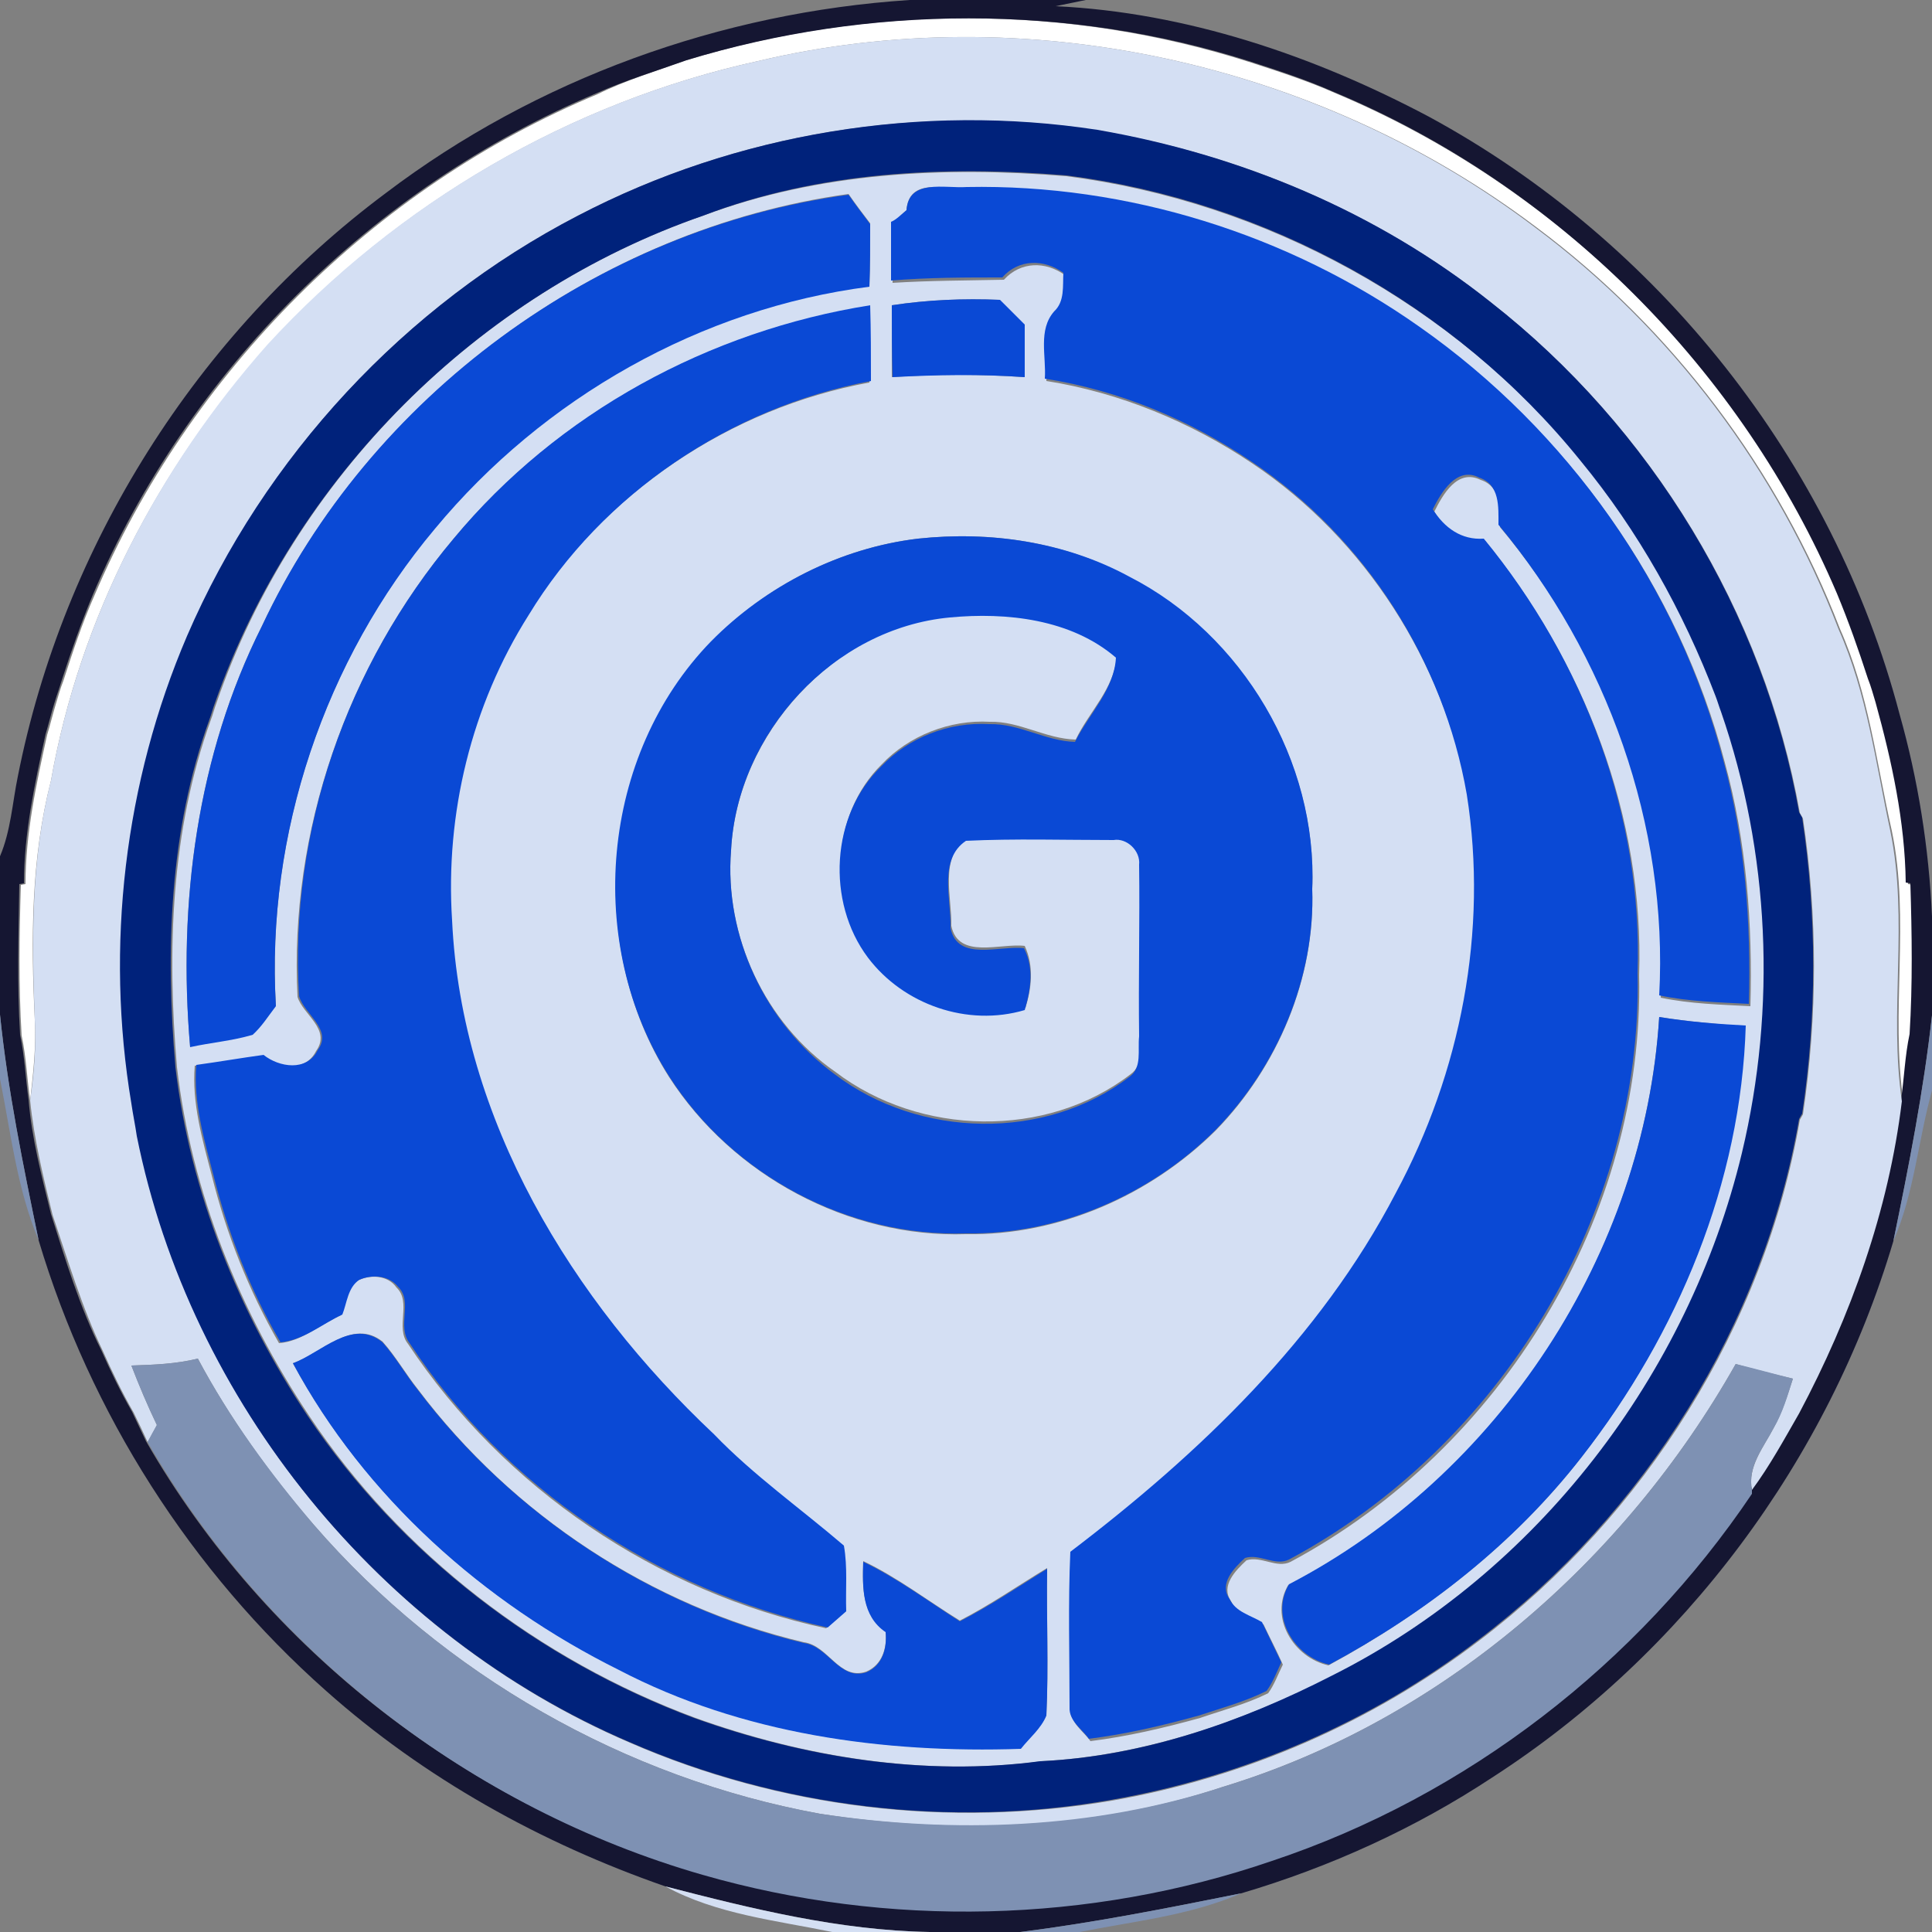 <?xml version="1.0" encoding="utf-8"?>
<!-- Generator: Adobe Illustrator 26.0.3, SVG Export Plug-In . SVG Version: 6.00 Build 0)  -->
<svg version="1.1" id="Layer_1" xmlns="http://www.w3.org/2000/svg" xmlns:xlink="http://www.w3.org/1999/xlink" x="0px" y="0px"
	 viewBox="0 0 250 250" style="enable-background:new 0 0 250 250;" xml:space="preserve">
<rect x="0" y="0" width="250" height="250" fill="#808080" stroke="none"/>
<style type="text/css">
	.st0{fill:#FFFFFF;}
	.st1{fill:#151632;}
	.st2{fill:#D4DFF3;}
	.st3{fill:#00227B;}
	.st4{fill:#0A49D5;}
	.st5{fill:#7E91B3;}
</style>
<g id="_x23_ffffffff">
	<path class="st0" d="M88.8,7.8c23.7-7.3,49.5-7.3,73.1,0.3c3.7,1.2,7.4,2.4,11,4c29,12.2,52.8,36,65.1,64.9c1.5,3.6,2.8,7.3,4,11
		c0.3,1,0.7,2.1,1,3.1c2.1,7.6,3.8,15.4,3.9,23.3l0.6,0.1c0.1,6.5,0.3,13-0.1,19.5c-0.6,2.8-0.7,5.6-1.1,8.5
		c-1.7-11.6,0.9-23.5-1.5-35c-2-8.8-3-17.8-6.7-26.1c-7.9-20.5-21.6-38.8-39.3-52C170.4,8,132.6-0.3,98.1,7.9
		c-24.2,5.3-46.7,18.4-63.4,36.8C20.5,60.5,10.3,80,6.6,101c-2.6,10.1-2.6,20.6-2.1,30.9c0.2,3.5-0.2,7-0.6,10.5
		c-0.4-2.8-0.5-5.6-1.1-8.4c-0.4-6.5-0.3-13-0.1-19.5l0.6-0.1c0-6.5,1.4-13,2.8-19.3c0.4-1.3,0.7-2.6,1.1-3.9c0.3-1,0.6-2.1,1-3.1
		c1.2-3.7,2.4-7.4,4-11c12.3-28.9,36.1-52.8,65.1-64.9C80.9,10.4,84.9,9.2,88.8,7.8z"/>
</g>
<g id="_x23_151632ff">
	<path class="st1" d="M117.7,0h22.8l-3.9,0.8c16.9,0.8,33.4,6.4,48.3,14.3c29.7,16.1,52.3,44.6,60.9,77.3c2.4,8.5,3.8,17.3,4.2,26.2
		v12.8c-1.1,9.8-3,19.5-5,29.2c-8.4,28.3-27.1,53.4-51.9,69.4c-10,6.6-21,11.6-32.5,15c-9.5,1.9-19,3.8-28.6,5h-11.7
		c-11.6-0.2-23-3-34.2-5.9c-16.1-5.6-31.2-14-43.9-25.3C24.7,203.3,11.7,182.9,5,160.5c-2-9.7-4-19.4-5-29.2v-20.5
		c1.4-3.3,1.6-6.9,2.3-10.3C8.2,70.6,25.5,43.2,49.9,25C69.4,10.2,93.3,1.6,117.7,0 M88.8,7.8c-3.9,1.4-7.9,2.6-11.7,4.3
		c-29,12.2-52.8,36-65.1,64.9c-1.5,3.6-2.8,7.3-4,11c-0.3,1-0.7,2.1-1,3.1c-0.4,1.3-0.7,2.6-1.1,3.9c-1.4,6.4-2.8,12.8-2.8,19.3
		l-0.6,0.1c-0.1,6.5-0.3,13,0.1,19.5c0.6,2.8,0.7,5.6,1.1,8.4c0.4,5,1.7,9.9,2.9,14.8c1.9,6,3.7,12,6.5,17.6c1.2,2.7,2.5,5.4,4,8
		c0.6,1.3,1.2,2.5,1.8,3.8c15.5,27,41.9,47.4,71.9,55.9c24,6.9,50.1,6.4,73.7-1.8c25.2-8.4,47.4-25.5,62.1-47.5l0-0.5
		c2.3-3.1,4.1-6.5,6.1-9.9c6.7-12.6,11.6-26.2,13.3-40.4c0.4-2.8,0.5-5.7,1.1-8.5c0.4-6.5,0.3-13,0.1-19.5l-0.6-0.1
		c-0.1-7.9-1.8-15.7-3.9-23.3c-0.3-1-0.6-2.1-1-3.1c-1.2-3.7-2.5-7.4-4-11c-12.3-28.9-36.1-52.8-65.1-64.9c-3.6-1.6-7.3-2.8-11-4
		C138.3,0.5,112.5,0.6,88.8,7.8z"/>
</g>
<g id="_x23_d4dff3ff">
	<path class="st2" d="M98.1,7.9c34.5-8.2,72.3,0.1,100.5,21.5c17.6,13.1,31.4,31.4,39.3,52c3.7,8.3,4.8,17.3,6.7,26.1
		c2.4,11.6-0.2,23.4,1.5,35c-1.7,14.1-6.6,27.8-13.3,40.4c-1.9,3.3-3.8,6.8-6.1,9.9c-0.6-3,1.5-5.5,2.8-8c1.1-2,1.8-4.2,2.5-6.4
		c-2.5-0.6-5-1.2-7.4-1.9c-14.4,25.5-38.1,46.1-66.3,54.7c-16.7,5.6-34.8,6.2-52.2,3.5c-25.2-4.6-48.7-18-65.5-37.4
		c-5.7-6.6-10.9-13.8-15-21.5c-2.8,0.7-5.7,0.8-8.6,0.9c1,2.6,2.1,5.2,3.3,7.7c-0.3,0.6-0.9,1.7-1.2,2.2c-0.6-1.3-1.2-2.6-1.8-3.8
		c-1.5-2.6-2.8-5.3-4-8c-2.7-5.6-4.5-11.7-6.5-17.6c-1.2-4.9-2.4-9.8-2.9-14.8c0.5-3.5,0.8-7,0.6-10.5C4.1,121.6,4,111.1,6.6,101
		c3.7-21,13.9-40.5,28-56.4C51.4,26.3,73.8,13.2,98.1,7.9 M74.8,27.9C52.4,39.5,34.2,59.1,24.3,82.4c-8.1,18.9-10.6,40.2-7.2,60.5
		c0.3,1.4,0.5,2.8,0.7,4.2c6.9,34.4,31.5,64.6,63.7,78.4c19.5,8.5,41.4,11.1,62.4,7.5c17.2-3,33.6-10.1,47.5-20.7
		c21.5-16.3,36.9-40.7,41.5-67.4l0.4-0.7c1.9-12.7,1.9-25.7,0-38.3l-0.4-0.7c-4.6-25.9-19.2-49.8-39.9-66
		c-14.7-11.7-32.4-19.2-50.9-22.3C119.2,13.3,95.3,17.2,74.8,27.9z"/>
	<path class="st2" d="M91,27.9c15-5.6,31.2-6.4,47-5.1c25.8,3.3,50.2,16.7,66.7,36.8c7.6,9,13.3,19.5,17.5,30.5
		c0.2,0.5,0.5,1.5,0.7,2c6.4,18.3,7.2,38.3,2.7,57.1c-6.9,28.7-26.5,54.3-53,67.6c-11.8,6-24.6,10.4-37.8,11.1
		c-15.1,2-30.6-0.5-44.8-5.6c-20.2-7.5-38.1-21.2-50-39.1c-9-13.5-15.2-28.9-17.1-45.1c-1.3-15.1-0.8-30.6,4.4-45
		c0.2-0.5,0.5-1.6,0.7-2.1C38,61.9,61.8,38,91,27.9 M117.3,27.2c-0.5,0.4-1.4,1.3-1.8,1.8c0,2.5,0,5,0,7.6c4.8-0.3,9.6-0.3,14.4-0.4
		c2.2-2.4,5.4-2.4,7.9-0.6c0,1.8,0.2,3.7-1.2,5c-2.1,2.4-1,5.8-1.2,8.7c9.5,1.5,18.7,5.3,26.7,10.7c14.6,9.8,24.8,25.8,27.9,43.1
		c2.7,17.6-0.8,35.9-9.2,51.6c-9.8,18.8-25.4,33.7-42.1,46.4c-0.3,6.7-0.1,13.4-0.1,20.1c-0.1,1.8,1.6,2.8,2.5,4.1
		c4.8-0.6,9.5-1.7,14.2-3c2.9-1,6-1.8,8.8-3.2c0.8-1.1,1.3-2.5,1.9-3.7c-0.8-1.8-1.7-3.5-2.5-5.2c-1.5-0.8-3.4-1.3-4.2-3
		c-1.4-2,0.6-4,2-5.3c1.9-0.6,3.9,1.1,5.7,0.2c27.3-14.6,45.8-44.8,45.1-75.9c0.7-20.4-7.1-40.5-19.9-56.2c-2.9,0.2-5.2-1.4-6.6-3.8
		c1.1-2.2,3-5.6,6-4.1c2.7,0.9,2.5,3.8,2.5,6.1c14.1,16.8,22.1,38.9,20.8,60.9c3.8,0.8,7.8,0.9,11.6,1.1c0.3-10.6-0.5-21.3-3.3-31.5
		c-5.9-22.6-20.2-42.7-39.3-56.1c-17-12-37.8-18.5-58.6-18.1C122.1,24.4,117.6,23,117.3,27.2 M33.9,81c-8.4,16.7-10.9,35.9-9.3,54.4
		c2.7-0.6,5.5-0.8,8.1-1.6c1.2-1.1,2-2.5,3-3.7c-1.3-22.2,6.3-44.7,20.6-61.8c14-16.9,34.4-28.5,56.2-31.3c0.1-2.7,0.1-5.4,0.1-8.1
		c-1-1.3-1.9-2.5-2.8-3.8C77.3,29.6,47.8,51.4,33.9,81 M115.4,39.5c0,3.1,0,6.2,0,9.3c5.7-0.4,11.4-0.4,17.1,0c0-2.3,0-4.6,0-6.8
		c-1.1-1.1-2.1-2.1-3.2-3.2C124.7,38.6,120,38.8,115.4,39.5 M58.7,69.7C44.9,86.1,37.4,107.6,38.5,129c0.7,2.3,4.4,4.2,2.4,7
		c-1.4,2.8-4.9,2.2-7,0.6c-2.9,0.5-5.8,1-8.7,1.3c-0.4,4.8,1,9.6,2.2,14.2c1.9,7.6,4.8,14.9,8.7,21.7c2.9-0.2,5.3-2.4,8-3.6
		c0.6-1.5,0.7-3.5,2.2-4.5c1.6-0.8,3.9-0.7,5,0.9c2,1.9-0.2,5.2,1.5,7.3c12.4,18.7,32.2,32.1,54.1,36.8c0.8-0.7,1.6-1.4,2.4-2.1
		c-0.1-2.8,0.3-5.7-0.3-8.5c-5.6-4.8-11.6-9.1-16.8-14.4c-18.4-17.4-32.7-40.7-33.9-66.5c-0.9-13.8,2.5-27.8,9.9-39.5
		c9.6-15.7,26.2-26.9,44.3-30.2c0-3.3,0-6.5-0.1-9.8C91.8,42.8,72.2,53.5,58.7,69.7 M118.8,69.7c-10.1,1.2-19.7,6.1-26.8,13.4
		c-14.2,14.7-16.3,39.2-5.4,56.3c8.2,12.7,23.2,20.8,38.4,20.3c12,0.2,23.8-5,32.3-13.4c8-8.2,12.9-19.7,12.5-31.2
		c0.7-16.5-9-32.9-23.7-40.4C137.8,70.1,128.2,68.7,118.8,69.7 M214.7,131.6c-1.9,30.6-20.7,59.4-48,73.5c-2.5,4.2,0.7,9.4,5.2,10.4
		c12.5-6.8,24-15.7,32.7-26.9c12.4-15.9,20.6-35.5,21.2-55.8C222.1,132.5,218.4,132.2,214.7,131.6 M37.9,176.4
		c9.3,17.2,24.7,31,42.2,39.6c15.9,8.3,34.2,10.9,52,10.2c1.1-1.4,2.6-2.6,3.3-4.3c0.3-6.3,0-12.7,0.1-19c-3.8,2.3-7.4,4.8-11.3,6.8
		c-4.2-2.6-8.1-5.6-12.5-7.7c-0.1,3.3-0.2,7,2.9,9.1c0.2,2.1-0.4,4.3-2.5,5.2c-3.5,1.2-4.9-3.4-8.1-3.8
		c-19.8-4.7-37.7-16.5-49.9-32.7c-1.6-2-2.9-4.3-4.6-6.2C45.6,170.5,41.5,175.2,37.9,176.4z"/>
	<path class="st2" d="M94.6,110c0.8-15.1,13.3-28.7,28.4-30.4c7.4-0.7,15.8,0.2,21.5,5.2c-0.2,4.2-3.6,7.3-5.3,10.9
		c-3.9-0.1-7.3-2.4-11.1-2.3c-5.2-0.3-10.5,1.8-14,5.5c-6.5,6.4-7.1,17.5-1.7,24.7c4.5,6.2,12.9,9,20.3,6.8c0.8-2.6,1.1-5.4-0.1-8
		c-3.1-0.4-8.6,1.8-9.5-2.6c0.1-3.6-1.6-8.9,2-11.3c6.4-0.3,12.7-0.1,19.1-0.1c1.8-0.2,3.5,1.5,3.3,3.2c0.1,7.4-0.1,14.8,0,22.2
		c-0.2,1.8,0.5,4-1.2,5.2c-10.9,8.4-27.3,8-38.2-0.3C99,132.4,93.7,121.1,94.6,110z"/>
	<path class="st2" d="M86.1,244.1c11.2,2.9,22.5,5.7,34.2,5.9h-12.6C100.4,248.5,92.7,247.7,86.1,244.1z"/>
</g>
<g id="_x23_00227bff">
	<path class="st3" d="M74.8,27.9c20.5-10.7,44.4-14.6,67.2-11.1c18.5,3.2,36.2,10.6,50.9,22.3c20.7,16.2,35.3,40.1,39.9,66l0.4,0.7
		c1.9,12.7,1.9,25.7,0,38.3l-0.4,0.7c-4.6,26.6-20,51.1-41.5,67.4c-13.8,10.6-30.3,17.7-47.5,20.7c-20.9,3.7-42.9,1-62.4-7.5
		c-32.2-13.8-56.8-44-63.7-78.4c-0.2-1.4-0.5-2.8-0.7-4.2c-3.4-20.3-0.9-41.6,7.2-60.5C34.2,59.1,52.4,39.5,74.8,27.9 M91,27.9
		C61.8,38,38,61.9,27.8,91c-0.2,0.5-0.5,1.6-0.7,2.1c-5.2,14.4-5.7,29.9-4.4,45c1.9,16.1,8.1,31.6,17.1,45.1
		c12,17.9,29.9,31.6,50,39.1c14.2,5.1,29.8,7.6,44.8,5.6c13.3-0.6,26.1-5.1,37.8-11.1c26.5-13.3,46.1-38.9,53-67.6
		c4.5-18.8,3.6-38.9-2.7-57.1c-0.2-0.5-0.5-1.5-0.7-2c-4.2-11-10-21.4-17.5-30.5C188.2,39.4,163.8,26,138,22.7
		C122.2,21.4,105.9,22.2,91,27.9z"/>
</g>
<g id="_x23_0a49d5ff">
	<path class="st4" d="M117.3,27.2c0.3-4.1,4.9-2.8,7.8-3c20.8-0.4,41.6,6.1,58.6,18.1c19.1,13.4,33.4,33.5,39.3,56.1
		c2.8,10.2,3.6,20.9,3.3,31.5c-3.9-0.2-7.8-0.3-11.6-1.1c1.2-22-6.8-44.1-20.8-60.9c0-2.3,0.2-5.2-2.5-6.1c-2.9-1.5-4.9,1.9-6,4.1
		c1.5,2.4,3.7,4,6.6,3.8c12.9,15.7,20.6,35.8,19.9,56.2c0.7,31.1-17.8,61.3-45.1,75.9c-1.8,0.9-3.8-0.8-5.7-0.2
		c-1.4,1.3-3.4,3.3-2,5.3c0.8,1.7,2.7,2.1,4.2,3c0.8,1.7,1.7,3.5,2.5,5.2c-0.6,1.3-1.1,2.6-1.9,3.7c-2.8,1.4-5.8,2.2-8.8,3.2
		c-4.7,1.3-9.4,2.4-14.2,3c-0.9-1.3-2.6-2.3-2.5-4.1c0-6.7-0.2-13.4,0.1-20.1c16.7-12.7,32.3-27.6,42.1-46.4
		c8.4-15.6,12-33.9,9.2-51.6c-3-17.3-13.2-33.3-27.9-43.1c-8-5.4-17.1-9.2-26.7-10.7c0.2-2.9-0.9-6.3,1.2-8.7c1.4-1.3,1.1-3.3,1.2-5
		c-2.5-1.8-5.8-1.8-7.9,0.6c-4.8,0-9.6,0-14.4,0.4c0-2.5,0-5,0-7.6C115.9,28.5,116.8,27.6,117.3,27.2z"/>
	<path class="st4" d="M33.9,81c13.9-29.7,43.4-51.4,75.9-55.8c0.9,1.3,1.9,2.6,2.8,3.8c0,2.7,0,5.4-0.1,8.1
		c-21.8,2.8-42.2,14.4-56.2,31.3c-14.3,17-21.9,39.6-20.6,61.8c-1,1.3-1.8,2.6-3,3.7c-2.7,0.8-5.4,1-8.1,1.6
		C23,116.9,25.5,97.7,33.9,81z"/>
	<path class="st4" d="M115.4,39.5c4.6-0.7,9.3-0.9,14-0.7c1.1,1.1,2.1,2.1,3.2,3.2c0,2.3,0,4.6,0,6.8c-5.7-0.4-11.4-0.3-17.1,0
		C115.4,45.7,115.4,42.6,115.4,39.5z"/>
	<path class="st4" d="M58.7,69.7c13.5-16.3,33.1-26.9,53.9-30.2c0.1,3.3,0.1,6.5,0.1,9.8C94.6,52.7,78,63.8,68.4,79.6
		c-7.4,11.7-10.8,25.7-9.9,39.5c1.2,25.8,15.5,49.2,33.9,66.5c5.1,5.3,11.2,9.6,16.8,14.4c0.5,2.8,0.2,5.7,0.3,8.5
		c-0.8,0.7-1.6,1.4-2.4,2.1c-21.9-4.8-41.8-18.1-54.1-36.8c-1.7-2.2,0.5-5.4-1.5-7.3c-1.2-1.5-3.4-1.6-5-0.9c-1.5,1-1.6,3-2.2,4.5
		c-2.6,1.2-5,3.3-8,3.6c-3.9-6.7-6.8-14.1-8.7-21.7c-1.2-4.6-2.6-9.4-2.2-14.2c2.9-0.4,5.8-0.9,8.7-1.3c2,1.6,5.6,2.2,7-0.6
		c2-2.7-1.7-4.6-2.4-7C37.4,107.6,44.9,86.1,58.7,69.7z"/>
	<path class="st4" d="M118.8,69.7c9.3-1,19,0.4,27.3,4.9c14.7,7.5,24.4,23.9,23.7,40.4c0.4,11.5-4.5,23-12.5,31.2
		c-8.4,8.4-20.3,13.6-32.3,13.4c-15.2,0.5-30.2-7.5-38.4-20.3c-11-17.2-8.9-41.6,5.4-56.3C99.1,75.8,108.7,70.9,118.8,69.7
		 M94.6,110c-0.9,11.1,4.4,22.4,13.4,29c10.9,8.3,27.3,8.7,38.2,0.3c1.6-1.2,1-3.4,1.2-5.2c-0.1-7.4,0.1-14.8,0-22.2
		c0.2-1.8-1.6-3.5-3.3-3.2c-6.4,0-12.8-0.2-19.1,0.1c-3.6,2.4-1.9,7.6-2,11.3c0.9,4.4,6.4,2.2,9.5,2.6c1.3,2.5,0.9,5.3,0.1,8
		c-7.4,2.2-15.7-0.7-20.3-6.8c-5.4-7.2-4.8-18.4,1.7-24.7c3.6-3.8,8.8-5.8,14-5.5c3.9-0.1,7.3,2.2,11.1,2.3
		c1.8-3.6,5.1-6.8,5.3-10.9c-5.8-5-14.2-5.9-21.5-5.2C107.9,81.3,95.4,94.8,94.6,110z"/>
	<path class="st4" d="M214.7,131.6c3.7,0.6,7.4,0.9,11.2,1.1c-0.6,20.3-8.8,39.9-21.2,55.8c-8.8,11.3-20.2,20.2-32.7,26.9
		c-4.5-1-7.7-6.2-5.2-10.4C193.9,190.9,212.8,162.2,214.7,131.6z"/>
	<path class="st4" d="M37.9,176.4c3.6-1.3,7.7-5.9,11.6-2.7c1.7,1.9,3,4.2,4.6,6.2c12.3,16.2,30.2,28,49.9,32.7
		c3.2,0.4,4.6,4.9,8.1,3.8c2.1-0.9,2.7-3.1,2.5-5.2c-3.1-2.1-3-5.8-2.9-9.1c4.4,2.1,8.4,5.1,12.5,7.7c3.9-2,7.6-4.5,11.3-6.8
		c-0.1,6.3,0.2,12.7-0.1,19c-0.7,1.7-2.2,2.9-3.3,4.3c-17.8,0.6-36.1-1.9-52-10.2C62.6,207.4,47.2,193.7,37.9,176.4z"/>
</g>
<g id="_x23_7e91b3ff">
	<path class="st5" d="M0,131.3c1,9.8,3,19.5,5,29.2c-2.8-6.7-3.6-13.9-5-20.9V131.3z"/>
	<path class="st5" d="M245,160.6c2-9.7,3.9-19.3,5-29.2v9.7C248.2,147.6,247.7,154.4,245,160.6z"/>
	<path class="st5" d="M17,176.7c2.9-0.1,5.8-0.2,8.6-0.9c4.1,7.7,9.3,14.8,15,21.5c16.8,19.4,40.3,32.8,65.5,37.4
		c17.3,2.6,35.4,2,52.2-3.5c28.2-8.6,51.9-29.2,66.3-54.7c2.5,0.6,5,1.3,7.4,1.9c-0.7,2.2-1.3,4.4-2.5,6.4c-1.3,2.5-3.4,4.9-2.8,8
		l0,0.5c-14.8,22-36.9,39.1-62.1,47.5c-23.6,8.1-49.7,8.7-73.7,1.8C61,234,34.6,213.6,19.1,186.6c0.3-0.6,0.9-1.7,1.2-2.2
		C19.1,181.9,18,179.3,17,176.7z"/>
	<path class="st5" d="M132,250c9.6-1.2,19.1-3.1,28.6-5c-6.7,2.9-13.9,3.6-20.9,5H132z"/>
</g>
</svg>

